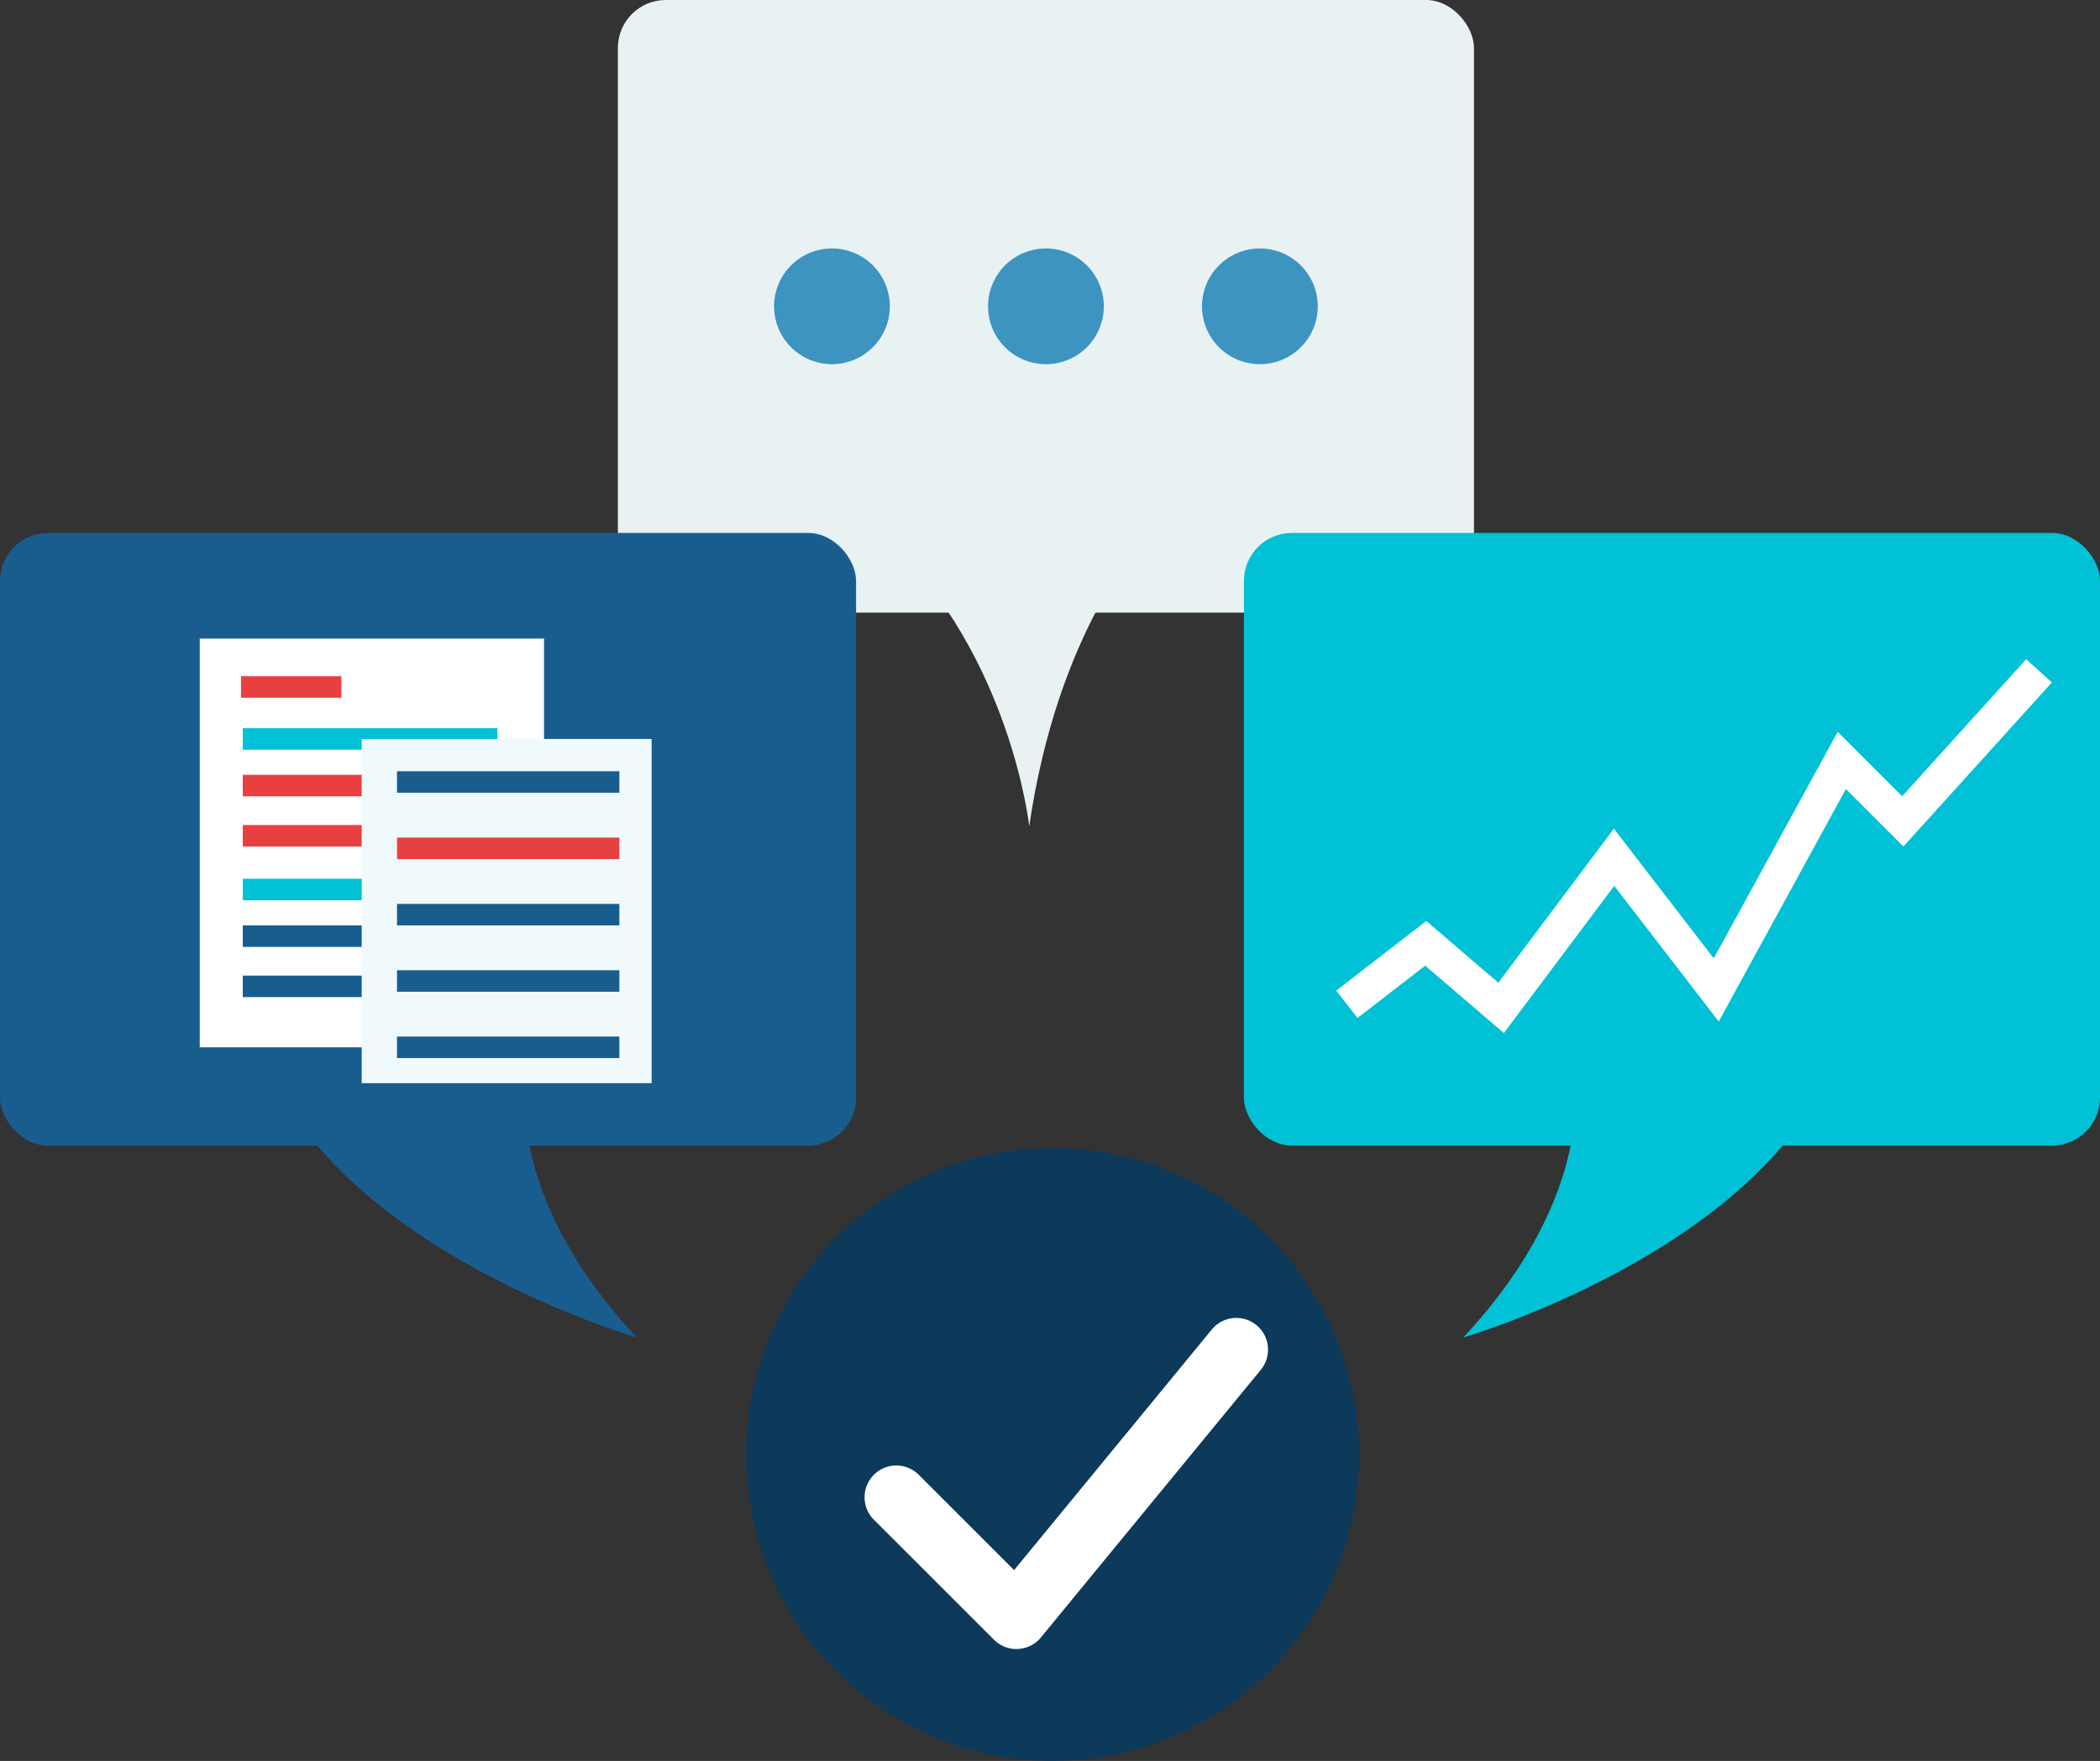 <?xml version="1.0" encoding="UTF-8"?> <svg xmlns="http://www.w3.org/2000/svg" width="227.785" height="191.057" viewBox="0 0 227.785 191.057"><rect x="0" y="0" width="227.785" height="191.057" fill="#333333" stroke="none"/><defs><style> .cls-1{fill:#e9f2f2}.cls-2{fill:#3d94c1}.cls-3{fill:#00c1d5}.cls-4{fill:#195d8f}.cls-6{fill:#fff}.cls-7{fill:#e84040} </style></defs><g id="pic-smooth"><g id="Group_314" transform="translate(67.022)"><path id="Path_286" d="M170.011 128.593s-9.37 9.789-12.482 31.185c0 0-1.945-18.284-15.35-31.185z" class="cls-1" transform="translate(-112.911 -70.125)"></path><g id="Group_313"><rect id="Rectangle_460" width="92.857" height="66.472" class="cls-1" rx="5.198" transform="rotate(-180 46.428 33.236)"></rect><g id="Group_312" transform="translate(16.942 26.958)"><path id="Path_287" d="M189.577 91.063a6.278 6.278 0 1 0 6.278-6.278 6.277 6.277 0 0 0-6.278 6.278z" class="cls-2" transform="translate(-143.16 -84.785)"></path><path id="Path_288" d="M157.31 91.063a6.278 6.278 0 1 0 6.278-6.278 6.277 6.277 0 0 0-6.278 6.278z" class="cls-2" transform="translate(-134.101 -84.785)"></path><path id="Path_289" d="M125.042 91.063a6.278 6.278 0 1 0 6.278-6.278 6.278 6.278 0 0 0-6.278 6.278z" class="cls-2" transform="translate(-125.042 -84.785)"></path></g></g></g><g id="Group_316" transform="translate(134.928 57.824)"><path id="Path_290" d="M240.94 208.987s2.894 12.922-11.972 28.826c0 0 30.858-8.946 39.8-28.826z" class="cls-3" transform="translate(-205.183 -150.519)"></path><g id="Group_315"><rect id="Rectangle_461" width="92.857" height="66.472" class="cls-3" rx="5.198"></rect></g></g><g id="Group_318" transform="translate(0 57.824)"><path id="Path_291" d="M76.83 208.987s-2.894 12.922 11.97 28.826c0 0-30.859-8.946-39.805-28.826z" class="cls-4" transform="translate(-19.73 -150.519)"></path><g id="Group_317"><rect id="Rectangle_462" width="92.857" height="66.472" class="cls-4" rx="5.198" transform="rotate(-180 46.428 33.236)"></rect></g></g><circle id="Ellipse_48" cx="33.242" cy="33.242" r="33.242" fill="#0d395a" transform="translate(80.931 124.572)"></circle><g id="Group_319" transform="translate(93.822 142.945)"><path id="Path_292" d="M155.176 282.016a3.442 3.442 0 0 1-2.434-1.008l-12.985-12.986a3.442 3.442 0 1 1 4.867-4.867l10.3 10.3 21.485-26.155a3.443 3.443 0 0 1 5.32 4.37l-23.893 29.087a3.444 3.444 0 0 1-2.492 1.253q-.084.006-.168.006z" class="cls-6" transform="translate(-138.749 -246.044)"></path></g><g id="Group_320" transform="translate(144.942 71.524)"><path id="Path_293" d="M228 187.307l-8.531-7.312-7.348 5.678-2.3-2.975 9.768-7.549 7.808 6.693 12.534-16.712 10.84 14.07 13.439-24.573 6.99 6.99 13.457-14.873 2.788 2.522-16.109 17.8-6.235-6.236-13.793 25.222-11.335-14.716z" class="cls-6" transform="translate(-209.821 -146.745)"></path></g><path id="Rectangle_463" d="M0 0H37.346V44.348H0z" class="cls-6" transform="translate(21.666 69.284)"></path><path id="Rectangle_464" d="M0 0H10.893V2.334H0z" class="cls-7" transform="translate(26.14 73.368)"></path><path id="Rectangle_465" d="M0 0H27.621V2.334H0z" class="cls-3" transform="translate(26.334 79.009)"></path><path id="Rectangle_466" d="M0 0H27.621V2.334H0z" class="cls-7" transform="translate(26.334 84.066)"></path><path id="Rectangle_467" d="M0 0H27.621V2.334H0z" class="cls-7" transform="translate(26.334 89.513)"></path><path id="Rectangle_468" d="M0 0H27.621V2.334H0z" class="cls-3" transform="translate(26.334 95.348)"></path><path id="Rectangle_469" d="M0 0H27.621V2.334H0z" class="cls-4" transform="translate(26.334 100.405)"></path><path id="Rectangle_470" d="M0 0H27.621V2.334H0z" class="cls-4" transform="translate(26.334 105.851)"></path><path id="Rectangle_471" fill="#f0fafc" d="M0 0H31.449V37.346H0z" transform="translate(39.233 80.176)"></path><path id="Rectangle_472" d="M0 0H24.119V2.334H0z" class="cls-7" transform="translate(43.062 90.874)"></path><path id="Rectangle_473" d="M0 0H24.119V2.334H0z" class="cls-4" transform="translate(43.062 83.677)"></path><path id="Rectangle_474" d="M0 0H24.119V2.334H0z" class="cls-4" transform="translate(43.062 98.071)"></path><path id="Rectangle_475" d="M0 0H24.119V2.334H0z" class="cls-4" transform="translate(43.062 105.268)"></path><path id="Rectangle_476" d="M0 0H24.119V2.334H0z" class="cls-4" transform="translate(43.062 112.465)"></path></g></svg> 